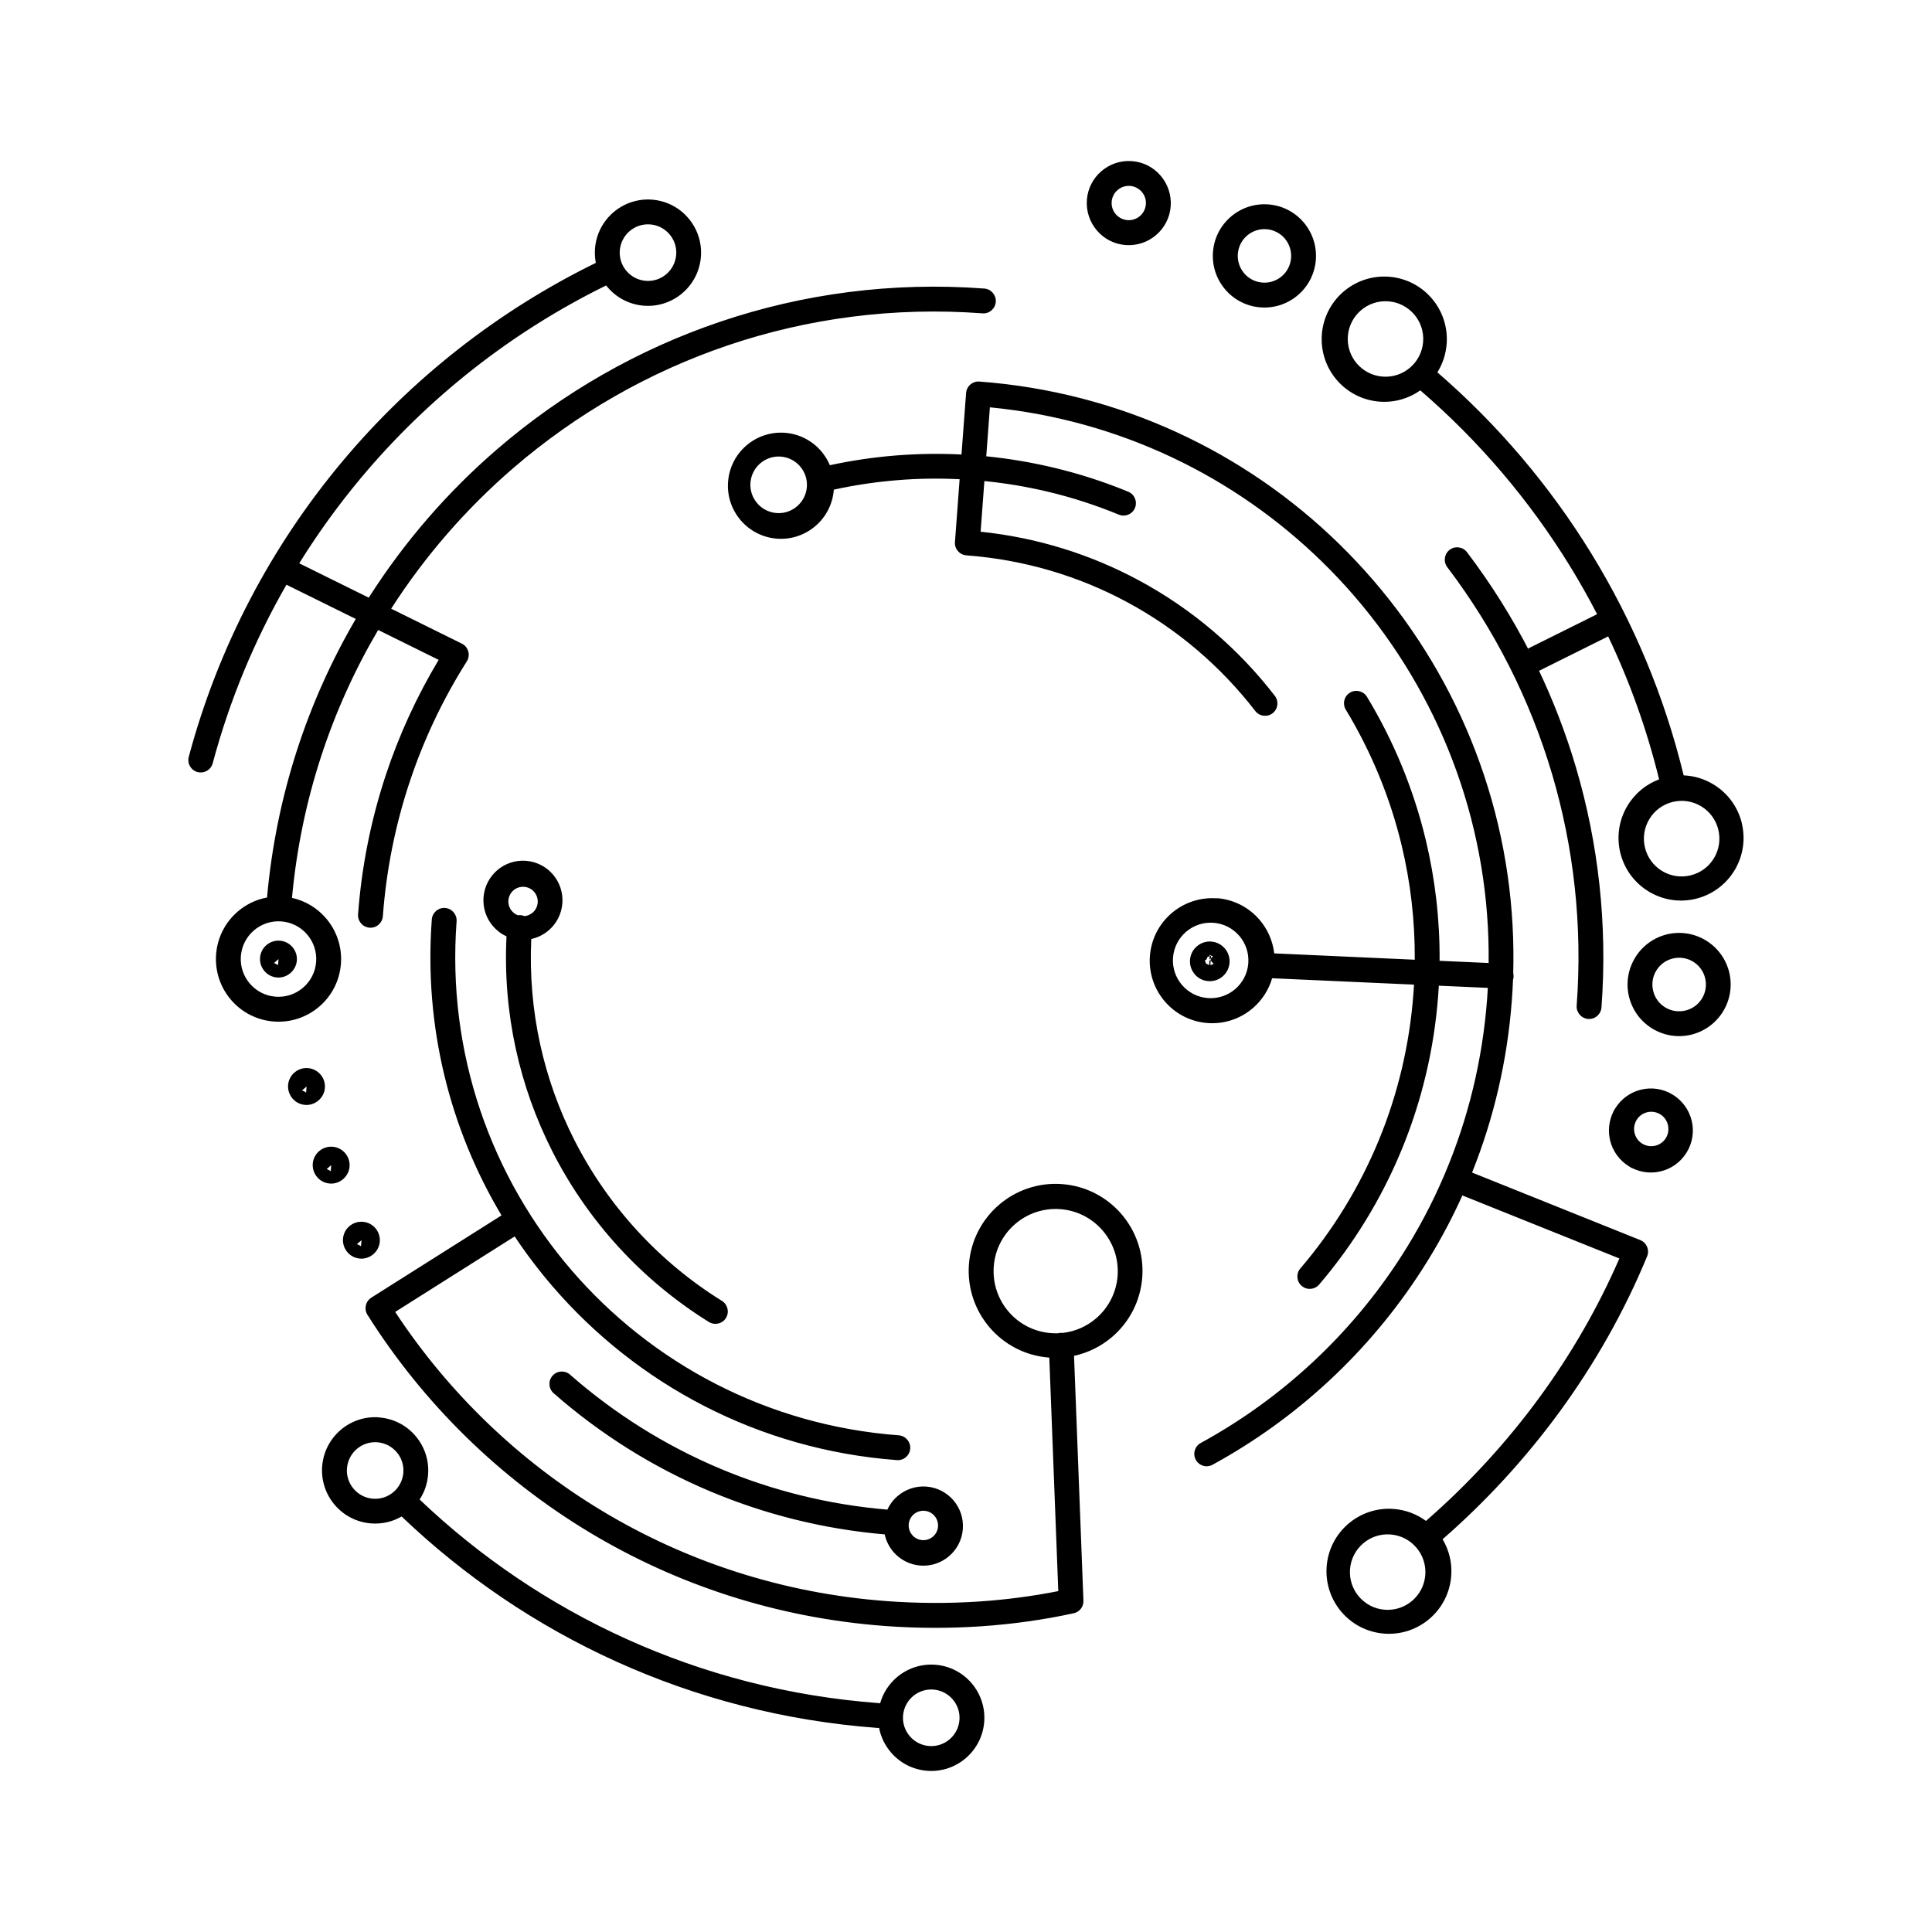 <?xml version="1.0" encoding="UTF-8"?><svg id="Layer_1" xmlns="http://www.w3.org/2000/svg" viewBox="0 0 600 600"><path d="m224.21,404.01c1.8,1.12,2.36,3.49,1.24,5.3-1.11,1.81-3.48,2.36-5.3,1.24-20.73-12.87-37.56-31.24-48.59-52.94-10.19-20.05-15.44-42.9-14.26-66.82-1.63-.74-3.06-1.83-4.2-3.16-2.05-2.38-3.19-5.55-2.94-8.94.26-3.39,1.85-6.35,4.23-8.41,2.38-2.05,5.54-3.2,8.93-2.95,3.38.26,6.34,1.85,8.39,4.24,2.05,2.38,3.19,5.55,2.94,8.94-.26,3.39-1.85,6.35-4.23,8.4-1.54,1.33-3.4,2.27-5.43,2.71-1.03,22.42,3.9,43.78,13.42,62.5,10.39,20.43,26.25,37.75,45.79,49.88h0Zm-111.53-24.57c1.57.12,2.94.86,3.9,1.98h0c.95,1.1,1.49,2.58,1.37,4.16-.12,1.56-.86,2.93-1.98,3.9l-.02.02c-1.11.95-2.59,1.49-4.14,1.37-1.57-.12-2.96-.86-3.91-1.98h0c-.96-1.12-1.49-2.6-1.38-4.17.12-1.58.86-2.96,1.98-3.91,1.11-.95,2.58-1.49,4.16-1.37h0Zm-1.84,6.93c.3.08,1.04.46,1.28.66l.14-1.87-1.41,1.22h-.01Zm-7.56-30.24c1.57.12,2.94.86,3.91,1.98h0c.95,1.1,1.49,2.58,1.37,4.16-.12,1.56-.86,2.93-1.98,3.9l-.02.02c-1.11.95-2.59,1.49-4.14,1.37-1.57-.12-2.96-.86-3.91-1.98h0c-.96-1.12-1.49-2.6-1.38-4.17.12-1.58.86-2.96,1.98-3.91,1.11-.95,2.58-1.49,4.16-1.37h0Zm-1.84,6.93c.3.08,1.04.46,1.28.66l.14-1.87-1.41,1.22h-.01Zm-5.81-31.35c1.57.12,2.94.86,3.9,1.98h0c.95,1.1,1.49,2.58,1.37,4.16-.12,1.56-.86,2.93-1.98,3.9l-.02.02c-1.11.95-2.59,1.49-4.14,1.37-1.57-.12-2.96-.86-3.91-1.98h0c-.96-1.12-1.49-2.6-1.38-4.17.12-1.58.86-2.96,1.98-3.91,1.11-.95,2.58-1.49,4.16-1.37h0Zm-1.84,6.93c.3.08,1.04.46,1.28.66l.14-1.87-1.41,1.22h-.01Zm423.57,14.77c.77-1.26.95-2.72.63-4.05-.32-1.33-1.14-2.54-2.4-3.31-1.26-.77-2.72-.95-4.04-.63-1.32.32-2.53,1.15-3.29,2.4h0c-.77,1.27-.95,2.73-.63,4.06.32,1.33,1.14,2.54,2.4,3.3h0c1.26.77,2.72.95,4.04.63,1.32-.32,2.53-1.15,3.3-2.4h-.02Zm8.01-5.38c.78,3.24.33,6.78-1.55,9.85-1.88,3.08-4.82,5.11-8.06,5.89-2.92.71-6.09.4-8.94-1.04h-.09s-.82-.51-.82-.51c-3.07-1.88-5.1-4.83-5.88-8.07-.7-2.92-.4-6.1,1.04-8.95v-.09s.51-.82.51-.82c1.88-3.08,4.82-5.11,8.06-5.89,3.24-.79,6.77-.33,9.84,1.55,3.07,1.88,5.1,4.83,5.88,8.07h0Zm3.2-37.94c1.2-1.96,1.48-4.22.98-6.3-.5-2.07-1.78-3.95-3.74-5.14-1.96-1.2-4.22-1.48-6.3-.98-2.07.5-3.94,1.79-5.13,3.74-1.2,1.96-1.48,4.22-.98,6.3.5,2.07,1.78,3.95,3.74,5.14,1.96,1.2,4.22,1.48,6.3.98,2.07-.5,3.94-1.79,5.13-3.74Zm8.46-8.11c.96,3.97.4,8.32-1.9,12.11-2.31,3.78-5.92,6.26-9.9,7.24-3.97.96-8.32.4-12.1-1.9-3.78-2.31-6.26-5.93-7.23-9.91-.96-3.97-.4-8.32,1.9-12.11,2.31-3.78,5.92-6.26,9.9-7.24,3.97-.96,8.32-.4,12.1,1.9,3.78,2.31,6.26,5.93,7.23,9.91Zm-4.77-35.42c1.68-2.77,2.09-5.96,1.38-8.88-.7-2.92-2.52-5.57-5.28-7.25-2.76-1.69-5.95-2.1-8.88-1.38-2.92.71-5.56,2.53-7.24,5.29-1.68,2.77-2.09,5.96-1.38,8.88.7,2.92,2.52,5.57,5.28,7.25h0c2.76,1.69,5.95,2.1,8.88,1.38,2.92-.71,5.56-2.52,7.24-5.29h0s0,0,0,0Zm8.67-10.88c1.1,4.52.57,9.44-1.8,13.81v.05l-.5.82c-2.8,4.59-7.18,7.6-12.01,8.77-4.52,1.1-9.43.57-13.8-1.81h-.05l-.82-.5c-4.58-2.8-7.59-7.19-8.76-12.02-1.17-4.83-.49-10.11,2.31-14.69,2.35-3.86,5.83-6.6,9.75-8.08-3.78-15.42-9.1-30.29-15.82-44.39l-21.45,10.68-.4-.82c4.75,9.91,8.73,20.23,11.87,30.89,6.93,23.51,9.83,48.63,7.9,74.49-.16,2.12-2.01,3.73-4.14,3.56-2.12-.16-3.72-2.02-3.56-4.14,1.86-24.94-.92-49.13-7.59-71.74-6.93-23.49-18.07-45.28-32.59-64.42-1.28-1.69-.95-4.1.73-5.39,1.69-1.28,4.1-.95,5.39.73,7.49,9.88,14.12,20.43,19.77,31.54l-.8-1.61,21.44-10.67c-2.6-5.02-5.37-9.93-8.31-14.73-12.61-20.55-28.34-39.05-46.6-54.78-3.55,2.51-7.97,3.85-12.64,3.5-5.35-.4-10.04-2.93-13.28-6.7-3.25-3.77-5.05-8.78-4.66-14.14.4-5.36,2.93-10.05,6.7-13.29,3.77-3.25,8.77-5.06,14.13-4.66,5.35.4,10.04,2.93,13.28,6.7,3.25,3.77,5.05,8.78,4.66,14.14-.25,3.25-1.27,6.26-2.89,8.85,18.74,16.2,34.9,35.23,47.87,56.36,12.93,21.08,22.67,44.26,28.62,68.81,3.19.13,6.39,1.05,9.31,2.84,4.58,2.8,7.59,7.19,8.76,12.02h-.01ZM351.53,50.04c3.6.26,6.74,1.97,8.91,4.51,2.18,2.54,3.39,5.9,3.13,9.5s-1.97,6.74-4.5,8.92c-2.53,2.18-5.89,3.4-9.49,3.13-3.6-.26-6.74-1.97-8.91-4.51-2.18-2.54-3.39-5.9-3.13-9.5.26-3.6,1.97-6.74,4.5-8.92,2.53-2.18,5.89-3.4,9.49-3.13Zm3.06,9.54c-.89-1.03-2.18-1.73-3.64-1.84-1.46-.11-2.84.38-3.87,1.27-1.03.89-1.73,2.18-1.84,3.64-.11,1.46.38,2.84,1.27,3.87.89,1.03,2.18,1.73,3.64,1.84,1.46.11,2.84-.38,3.87-1.27s1.73-2.18,1.84-3.64c.11-1.46-.38-2.84-1.27-3.87Zm39.29,3.9c4.41.33,8.27,2.42,10.94,5.53,2.67,3.11,4.16,7.24,3.83,11.66-.33,4.42-2.42,8.28-5.53,10.95-3.11,2.68-7.24,4.17-11.65,3.84-4.41-.33-8.27-2.42-10.94-5.53-2.67-3.11-4.16-7.24-3.83-11.66.33-4.42,2.42-8.28,5.53-10.95,3.11-2.68,7.24-4.17,11.65-3.84Zm5.1,10.57c-1.38-1.61-3.38-2.69-5.67-2.87-2.29-.17-4.43.61-6.03,1.99-1.61,1.38-2.69,3.39-2.86,5.68-.17,2.29.61,4.43,1.98,6.04,1.38,1.61,3.38,2.69,5.67,2.87,2.29.17,4.43-.61,6.03-1.99,1.61-1.38,2.69-3.39,2.86-5.68.17-2.29-.61-4.43-1.98-6.04Zm40.18,23.57c-1.96-2.27-4.77-3.8-8.01-4.04-3.23-.24-6.24.85-8.52,2.81-2.27,1.96-3.8,4.78-4.04,8.01-.24,3.23.85,6.25,2.81,8.52,1.96,2.27,4.77,3.8,8.01,4.04,3.23.24,6.24-.85,8.52-2.81,2.27-1.96,3.8-4.78,4.04-8.01.24-3.23-.85-6.25-2.81-8.52Zm-63,194.79c1.68.13,3.17.92,4.19,2.12h.02c1.03,1.2,1.6,2.78,1.47,4.48s-.92,3.18-2.12,4.21c-1.2,1.03-2.78,1.6-4.47,1.48s-3.17-.92-4.21-2.12v-.02c-1.03-1.2-1.6-2.77-1.47-4.47.13-1.69.92-3.17,2.12-4.19l.02-.02c1.2-1.03,2.77-1.6,4.46-1.48h-.01Zm-.55,5.87l-1.11.96c.23.05.8.35,1,.5l.11-1.46h0Zm-1.11.94l1.11-.96h0s-1.46-.12-1.46-.12c.12.21.32.84.35,1.07h0Zm1.5-.96l.11-1.46c-.21.12-.83.32-1.07.35l.96,1.11Zm1.46.12l-1.46-.11,1.11-.95c.03.23.23.85.35,1.06h0Zm-1.85-.4l1.11-.96c-.23-.05-.82-.35-1.01-.5l-.11,1.46h0s0,0,0,0Zm-.58-.82c-.05.23-.35.82-.5,1.01l1.46.11-.95-1.12h0Zm.96,1.12l-.11,1.46c.21-.12.83-.33,1.06-.35l-.95-1.11Zm1.9-19.35c5.34.4,10.02,2.93,13.25,6.69,2.48,2.89,4.13,6.52,4.58,10.46l43.65,1.97c.07-12.14-1.32-23.98-4.03-35.32-3.6-15.08-9.52-29.33-17.39-42.34-1.1-1.82-.52-4.18,1.3-5.28,1.82-1.1,4.17-.52,5.28,1.3,8.26,13.65,14.48,28.65,18.28,44.55,2.88,12.06,4.36,24.6,4.27,37.43l15.23.68c.02-1.29.02-2.59,0-3.87-.05-5-.33-9.95-.8-14.82-4.02-41.07-22.66-78.32-50.97-105.96-27.01-26.37-62.81-44.02-103.12-47.92l-1.13,15.21c7,.7,13.88,1.86,20.63,3.45,8.12,1.92,15.96,4.45,23.46,7.55,1.96.8,2.91,3.05,2.1,5.02-.8,1.97-3.05,2.91-5.02,2.1-7.18-2.96-14.63-5.38-22.31-7.19-6.28-1.48-12.77-2.58-19.44-3.24l-1.17,15.73c17.72,1.84,34.31,7.11,49.17,15.12,16.53,8.9,30.89,21.18,42.2,35.85,1.3,1.68.99,4.11-.68,5.4-1.68,1.3-4.1.99-5.4-.7-10.68-13.83-24.2-25.41-39.77-33.79-14.97-8.06-31.85-13.18-49.94-14.54-2.12-.16-3.72-2.01-3.55-4.13l1.45-19.51c-6.51-.32-12.91-.23-19.15.28-6.77.54-13.42,1.53-19.92,2.96h0c-.34,4.54-2.48,8.52-5.68,11.27-3.2,2.75-7.43,4.29-11.97,3.95-4.53-.34-8.5-2.49-11.25-5.69-2.75-3.2-4.29-7.44-3.94-11.98.34-4.54,2.48-8.51,5.68-11.26,3.2-2.75,7.43-4.29,11.97-3.95,4.54.34,8.5,2.49,11.25,5.69,1.12,1.31,2.04,2.78,2.71,4.38,6.71-1.45,13.57-2.47,20.55-3.03,6.72-.53,13.52-.64,20.33-.3l1.43-19.1c.16-2.12,2.01-3.72,4.13-3.55,43.73,3.26,82.63,21.98,111.73,50.43,29.58,28.9,49.07,67.82,53.27,110.76.5,5.13.78,10.29.84,15.49.03,2.34,0,4.69-.05,7.04.08.35.12.71.1,1.09-.02.34-.07.67-.17.98-.08,2.14-.2,4.29-.37,6.44-1.41,18.82-5.67,36.76-12.34,53.42l52.23,20.97h0s.03.02.03.02c1.96.8,2.91,3.05,2.1,5.02-7.03,17.05-16.22,33.28-27.18,48.28-10.57,14.46-22.79,27.77-36.34,39.59,1.98,3.32,3,7.25,2.68,11.39-.4,5.35-2.92,10.03-6.69,13.27-3.76,3.24-8.76,5.05-14.1,4.65-5.34-.4-10.02-2.93-13.25-6.69-3.24-3.76-5.04-8.77-4.65-14.11.4-5.35,2.92-10.03,6.69-13.27,3.76-3.24,8.76-5.05,14.1-4.65,3.77.28,7.22,1.63,10.06,3.72,13.15-11.46,25.03-24.39,35.3-38.43,9.84-13.46,18.18-27.93,24.76-43.08l-48.75-19.57c-3.66,8.11-7.9,15.89-12.67,23.27-16.28,25.25-38.67,46.02-64.91,60.36-1.86,1.03-4.19.34-5.21-1.53-1.02-1.86-.34-4.2,1.53-5.22,25.13-13.74,46.57-33.62,62.15-57.79,5.16-8,9.68-16.48,13.47-25.36.02-.05.04-.09.05-.15.04-.1.08-.19.13-.28,7.14-16.84,11.7-35.12,13.14-54.4.08-1.12.16-2.24.22-3.36l-15.22-.68c-.05.97-.12,1.94-.19,2.91-1.26,16.91-5.17,33.01-11.3,47.91-6.35,15.43-15.06,29.56-25.67,41.99-1.38,1.62-3.81,1.81-5.42.43-1.62-1.38-1.81-3.81-.43-5.42,10.08-11.8,18.37-25.24,24.4-39.9,5.82-14.15,9.53-29.45,10.73-45.57.06-.9.13-1.79.17-2.68l-44.06-1.98c-1.07,3.67-3.18,6.86-5.96,9.26-3.76,3.24-8.76,5.05-14.1,4.65-5.34-.4-10.02-2.93-13.25-6.69-3.24-3.76-5.04-8.77-4.65-14.11.4-5.35,2.92-10.03,6.69-13.27,3.76-3.24,8.76-5.05,14.1-4.65v-.02Zm6.97,11.69c-1.96-2.27-4.77-3.8-8.01-4.04-3.23-.24-6.24.85-8.52,2.81-2.27,1.96-3.8,4.78-4.04,8.01-.24,3.23.85,6.25,2.81,8.52,1.96,2.27,4.77,3.8,8.01,4.04,3.23.24,6.24-.85,8.52-2.81,2.27-1.96,3.8-4.78,4.04-8.01.24-3.23-.85-6.25-2.81-8.52Zm-241.45-90.75c1.91.94,2.7,3.24,1.77,5.16-.09.18-.2.37-.31.53-7.36,11.66-13.37,24.3-17.79,37.72-4.31,13.06-7.11,26.88-8.18,41.26-.16,2.12-2.01,3.73-4.14,3.56-2.12-.16-3.72-2.02-3.56-4.14,1.11-14.97,4.04-29.4,8.55-43.07,4.19-12.69,9.75-24.74,16.48-35.96l-18.79-9.29c-14.53,24.69-23.97,52.87-26.76,83.2,4.21.92,7.86,3.2,10.54,6.31,3.25,3.77,5.05,8.78,4.66,14.14-.4,5.36-2.93,10.05-6.7,13.29-3.77,3.25-8.77,5.06-14.13,4.66-5.35-.4-10.04-2.93-13.28-6.7-3.25-3.77-5.05-8.78-4.66-14.14.4-5.36,2.93-10.05,6.7-13.29,2.56-2.21,5.7-3.76,9.12-4.38,2.82-31.53,12.54-60.83,27.56-86.51l-21.53-10.63c-9.87,17.17-17.64,35.76-22.9,55.44-.55,2.06-2.65,3.28-4.71,2.74-2.06-.55-3.27-2.66-2.73-4.72,9.17-34.29,25.64-65.35,47.54-91.55,21.6-25.85,48.5-46.99,78.88-61.86-.28-1.42-.37-2.89-.26-4.4.34-4.55,2.49-8.52,5.69-11.28,3.2-2.76,7.45-4.3,11.99-3.96,4.55.34,8.52,2.49,11.27,5.7,2.75,3.2,4.29,7.45,3.95,12-.34,4.54-2.49,8.52-5.69,11.28-3.2,2.76-7.45,4.3-11.99,3.96-4.54-.34-8.52-2.49-11.27-5.7-.16-.19-.33-.39-.49-.59-29.31,14.39-55.28,34.82-76.16,59.8-6.97,8.34-13.38,17.2-19.15,26.49l21.59,10.67c11.01-17.31,24.48-32.84,39.89-46.12,40.36-34.78,93.97-54.16,151.28-49.88,2.12.16,3.72,2.02,3.56,4.14-.16,2.12-2.01,3.73-4.14,3.56-55.18-4.12-106.81,14.53-145.67,48.02-14.63,12.61-27.44,27.32-37.96,43.7l21.92,10.84h0Zm105.06-55.04c-1.46-1.7-3.58-2.85-6-3.03-2.42-.18-4.68.64-6.38,2.11-1.7,1.46-2.85,3.58-3.03,6.01-.18,2.42.64,4.68,2.11,6.38,1.46,1.7,3.58,2.85,6,3.03,2.42.18,4.68-.64,6.38-2.11,1.7-1.46,2.85-3.58,3.03-6.01.18-2.42-.64-4.68-2.11-6.38Zm-40.58-72.11c-1.46-1.7-3.58-2.85-6-3.03-2.42-.18-4.68.64-6.38,2.11-1.7,1.46-2.84,3.58-3.03,6.01-.18,2.42.64,4.68,2.11,6.38,1.46,1.7,3.58,2.85,6,3.03,2.42.18,4.68-.64,6.38-2.11,1.7-1.46,2.84-3.58,3.03-6.01.18-2.42-.64-4.68-2.11-6.38Zm-92.53,330.25l40.39-25.52c-15.96-26.74-24.13-58.49-21.65-91.91.16-2.12,2.01-3.73,4.14-3.56,2.12.16,3.72,2.02,3.56,4.14-3.06,41.02,10.79,79.4,35.63,108.28,24.85,28.88,60.71,48.28,101.69,51.35,2.12.16,3.72,2.02,3.56,4.14-.16,2.12-2.01,3.73-4.14,3.56-43.1-3.22-80.82-23.62-106.97-54-4.22-4.91-8.14-10.07-11.73-15.47l-37.11,23.45c16.47,25.03,38.43,46.24,64.3,61.81,25.97,15.63,55.91,25.58,88.23,27.99,9.81.73,19.48.75,28.8.13,8.5-.57,16.75-1.67,24.6-3.23l-2.79-72.52h-.05c-7.44-.56-13.94-4.07-18.44-9.31-4.51-5.24-7.02-12.21-6.47-19.64.56-7.45,4.07-13.96,9.3-18.46,5.23-4.51,12.2-7.03,19.62-6.47,7.44.56,13.94,4.07,18.44,9.31,4.51,5.24,7.02,12.21,6.47,19.64-.56,7.45-4.07,13.96-9.3,18.46-3.36,2.89-7.43,4.97-11.89,5.93l2.92,76.04c.07,1.9-1.24,3.52-3.03,3.9-9.14,2-18.84,3.38-28.88,4.06-9.75.65-19.78.64-29.89-.12-33.53-2.51-64.62-12.84-91.63-29.09-28.01-16.86-51.61-40.09-68.93-67.54-1.13-1.79-.59-4.18,1.2-5.31l.02-.03Zm-28.44-110.83c1.57.12,2.94.86,3.9,1.98h0c.95,1.1,1.49,2.58,1.37,4.16-.12,1.56-.86,2.93-1.98,3.9l-.02.02c-1.11.95-2.59,1.49-4.14,1.37-1.57-.12-2.96-.86-3.91-1.98h0c-.96-1.12-1.49-2.6-1.38-4.17.12-1.58.86-2.96,1.98-3.91,1.11-.95,2.58-1.49,4.16-1.37h0Zm-1.84,6.93c.3.08,1.04.46,1.28.66l.14-1.87-1.41,1.22h-.01Zm10.29-8.88c-1.96-2.27-4.77-3.8-8.01-4.04-3.23-.24-6.24.85-8.52,2.81-2.27,1.96-3.8,4.78-4.04,8.01-.24,3.23.85,6.25,2.81,8.52,1.96,2.27,4.77,3.8,8.01,4.04,3.23.24,6.24-.85,8.52-2.81,2.27-1.96,3.8-4.78,4.04-8.01.24-3.23-.85-6.25-2.81-8.52Zm65.44-5.95c.28-.05.57-.05.86-.03.44.04.86.14,1.24.3.94-.1,1.81-.49,2.51-1.08.89-.76,1.48-1.87,1.57-3.12.09-1.25-.33-2.44-1.09-3.32-.76-.89-1.86-1.48-3.12-1.58-1.25-.09-2.44.33-3.32,1.09-.89.76-1.48,1.87-1.57,3.12-.09,1.25.33,2.44,1.09,3.32.49.57,1.11,1.02,1.84,1.29h0Zm126.87,177.43c3.38.26,6.34,1.85,8.4,4.24,2.05,2.38,3.19,5.55,2.94,8.94-.26,3.39-1.85,6.35-4.24,8.4-2.38,2.05-5.54,3.2-8.93,2.95-3.38-.26-6.34-1.85-8.39-4.24-1.32-1.54-2.27-3.41-2.71-5.44-19.04-1.64-37.16-6.23-53.96-13.27-18-7.55-34.45-17.94-48.84-30.56-1.6-1.4-1.77-3.83-.37-5.43,1.4-1.6,3.83-1.77,5.43-.37,13.77,12.08,29.51,22.02,46.76,29.26,16.07,6.74,33.49,11.13,51.82,12.68.74-1.63,1.83-3.07,3.17-4.21,2.38-2.05,5.54-3.2,8.93-2.95h-.02Zm2.54,9.1c-.76-.89-1.86-1.48-3.12-1.58-1.25-.09-2.44.33-3.32,1.09-.89.76-1.48,1.87-1.57,3.12-.09,1.25.33,2.44,1.09,3.32.76.89,1.86,1.48,3.12,1.58,1.25.09,2.44-.33,3.32-1.09.89-.76,1.48-1.87,1.57-3.12.09-1.25-.33-2.44-1.09-3.32Zm52.23-88.61c-3.22-3.74-7.87-6.26-13.18-6.65-5.31-.39-10.27,1.4-14.01,4.63-3.74,3.22-6.25,7.88-6.64,13.19-.39,5.31,1.4,10.28,4.62,14.03,3.22,3.75,7.87,6.26,13.18,6.65.72.05,1.44.07,2.14.05.29-.08.59-.13.91-.14.21,0,.41,0,.61.03,3.91-.45,7.49-2.08,10.36-4.55,3.74-3.22,6.25-7.88,6.64-13.19.39-5.31-1.4-10.28-4.62-14.03h0Zm-224.72,58.04c4.55.34,8.52,2.49,11.27,5.7,2.75,3.2,4.29,7.45,3.95,12-.21,2.89-1.15,5.53-2.63,7.79,18.67,17.78,40.36,32.53,64.31,43.35,24.05,10.88,50.39,17.79,78.28,19.88.15,0,.28.03.42.05.9-3.18,2.71-5.94,5.12-8.01,3.2-2.76,7.45-4.3,11.99-3.96,4.55.34,8.52,2.49,11.27,5.7,2.75,3.2,4.29,7.45,3.95,12-.34,4.55-2.49,8.52-5.69,11.28-3.2,2.76-7.45,4.3-11.99,3.96-4.54-.34-8.52-2.49-11.27-5.7-1.85-2.14-3.15-4.76-3.7-7.63-.22.02-.45.03-.68,0-28.76-2.15-55.98-9.31-80.86-20.56-24.86-11.24-47.37-26.58-66.74-45.09-2.77,1.6-6.03,2.41-9.46,2.15-4.54-.34-8.52-2.49-11.27-5.7-2.75-3.2-4.29-7.45-3.95-12,.34-4.54,2.49-8.52,5.69-11.28,3.2-2.76,7.45-4.3,11.99-3.96h0Zm5.43,10.74c-1.46-1.7-3.58-2.85-6-3.03-2.42-.18-4.68.64-6.38,2.11-1.7,1.46-2.84,3.58-3.03,6.01-.18,2.42.64,4.68,2.11,6.38,1.46,1.7,3.58,2.85,6,3.03,2.42.18,4.68-.64,6.38-2.11,1.7-1.46,2.84-3.58,3.03-6.01.18-2.42-.64-4.68-2.11-6.38Zm172.7,76.8c-1.46-1.7-3.58-2.85-6-3.03-2.42-.18-4.68.64-6.38,2.11-1.7,1.46-2.85,3.58-3.03,6.01-.18,2.42.64,4.68,2.11,6.38,1.46,1.7,3.58,2.85,6,3.03,2.42.18,4.68-.64,6.38-2.11,1.7-1.46,2.85-3.58,3.03-6.01.18-2.42-.64-4.68-2.11-6.38Zm143.97-47.16c-1.96-2.27-4.77-3.8-8.01-4.04-3.23-.24-6.24.85-8.52,2.81-2.27,1.96-3.8,4.78-4.04,8.01-.24,3.23.85,6.25,2.81,8.52,1.96,2.27,4.77,3.8,8.01,4.04,3.23.24,6.24-.85,8.52-2.81,2.27-1.96,3.8-4.78,4.04-8.01.24-3.23-.85-6.25-2.81-8.52Z"/></svg>